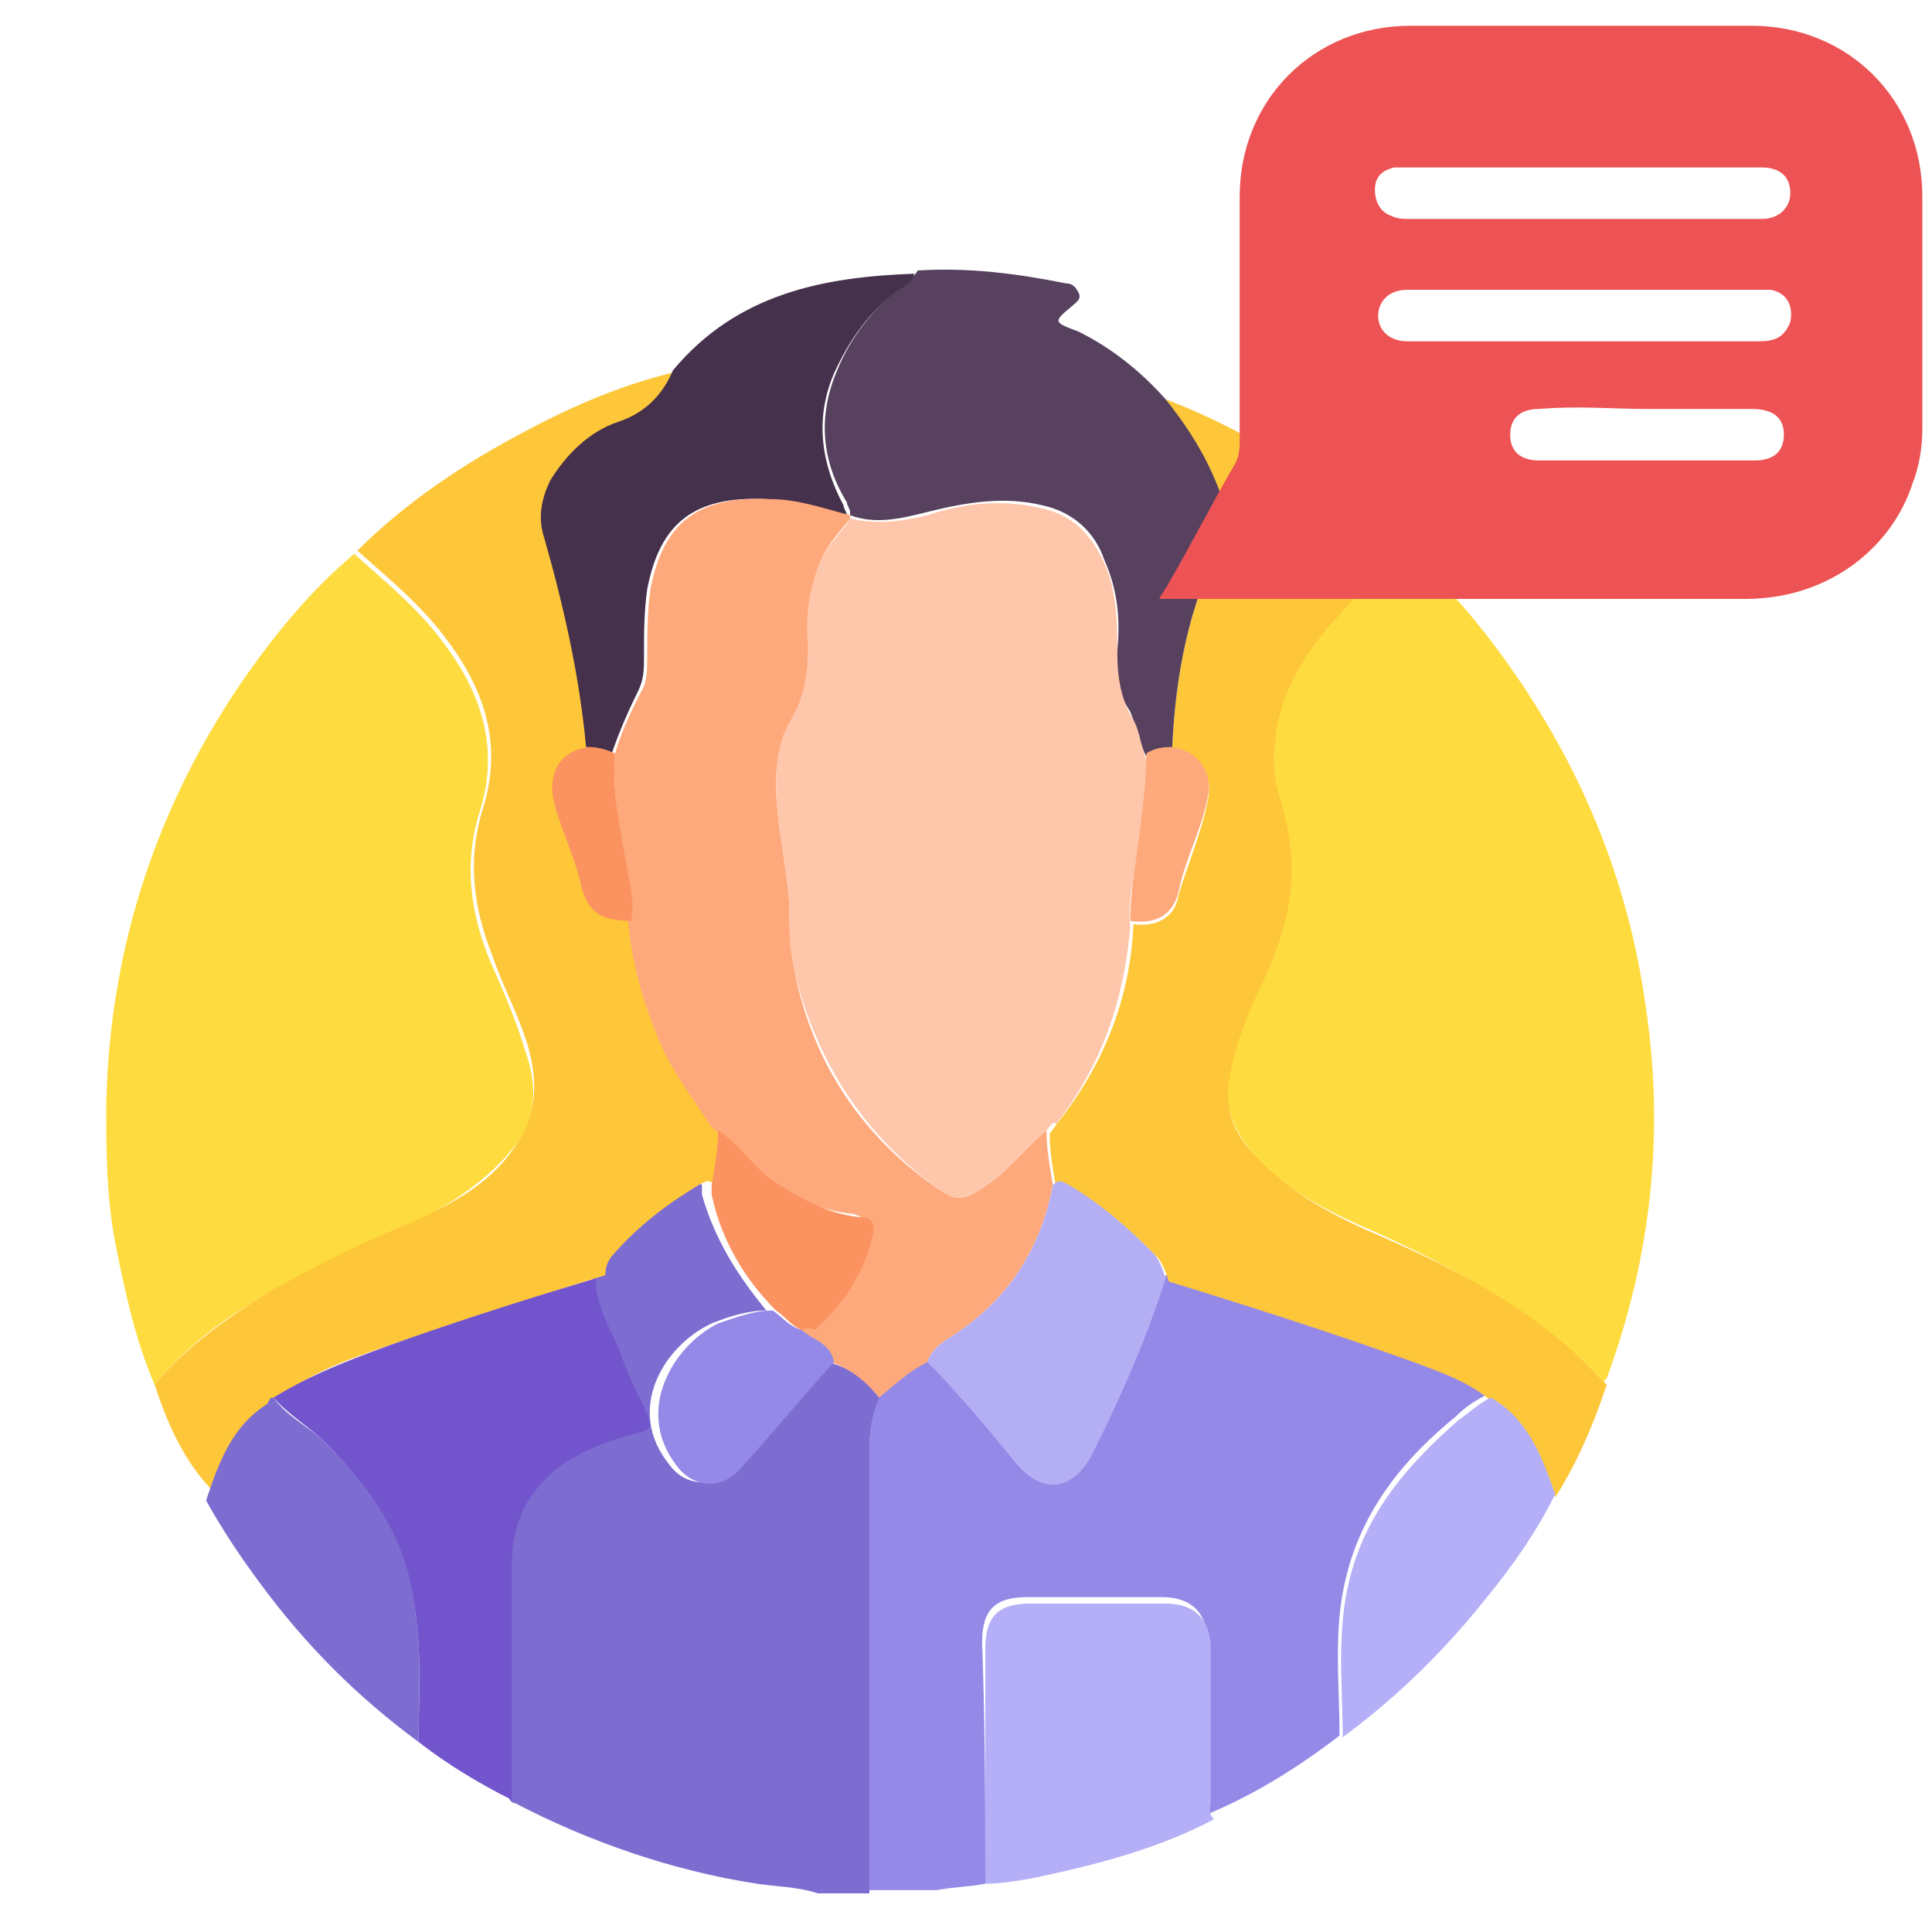 <?xml version="1.0" encoding="utf-8"?>
<!-- Generator: Adobe Illustrator 24.2.1, SVG Export Plug-In . SVG Version: 6.00 Build 0)  -->
<svg version="1.1" id="Layer_1" xmlns="http://www.w3.org/2000/svg" xmlns:xlink="http://www.w3.org/1999/xlink" x="0px" y="0px"
	 viewBox="0 0 60 60" style="enable-background:new 0 0 60 60;" xml:space="preserve">
<style type="text/css">
	.st0{fill:#9589E7;}
	.st1{fill:#7E6DD0;}
	.st2{fill:#FEDC40;}
	.st3{fill:#FEC739;}
	.st4{fill:#57415E;}
	.st5{fill:#7255CD;}
	.st6{fill:#46314C;}
	.st7{fill:#B4AFF6;}
	.st8{fill:#FEA97B;}
	.st9{fill:#B4AFF5;}
	.st10{fill:#FB9360;}
	.st11{fill:#FEC6AA;}
	.st12{fill:#ED5354;}
</style>
<g>
	<g>
		<path class="st0" d="M30.6,58.5c-0.5,0.1-1,0.1-1.5,0.2c-0.7,0-1.4,0-2.1,0c0-4.6,0-9.2,0-13.8c0-0.5,0.1-1.1,0.3-1.6
			c0.4-0.5,0.9-0.9,1.5-1.1c0.9,1.1,1.9,2.1,2.8,3.2c0.8,0.9,1.7,0.8,2.3-0.3c0.9-1.8,1.7-3.6,2.3-5.5c2.5,0.8,5.1,1.6,7.6,2.5
			c0.9,0.3,1.7,0.7,2.4,1.2c-0.4,0.2-0.7,0.4-1,0.7c-1.6,1.3-2.9,2.9-3.4,5c-0.4,1.6-0.2,3.2-0.2,4.9c-1.3,1-2.6,1.8-4,2.4
			c-0.2-0.2-0.1-0.4-0.1-0.6c0-1.6,0-3.1,0-4.7c0-0.9-0.5-1.4-1.4-1.4c-1.4,0-2.8,0-4.2,0c-1,0-1.4,0.4-1.4,1.4
			C30.6,53.7,30.6,56.1,30.6,58.5z"/>
		<path class="st1" d="M27.3,43.4c-0.2,0.5-0.3,1-0.3,1.6c0,4.6,0,9.2,0,13.8c-0.5,0-1,0-1.6,0c-0.6-0.2-1.2-0.2-1.9-0.3
			c-2.6-0.4-5.2-1.3-7.5-2.5c-0.1,0-0.2-0.1-0.2-0.2c0-2.5,0-4.9,0-7.4c0-0.5,0.1-1,0.3-1.5c0.7-1.5,2.1-2.2,3.6-2.5
			c0.5-0.1,0.4-0.3,0.3-0.6c-0.3-0.6-0.6-1.2-0.8-1.8c-0.3-0.8-0.8-1.5-0.8-2.4c0-0.3,0.1-0.5,0.3-0.7c0.8-0.8,1.7-1.5,2.6-2.1
			c0.2-0.1,0.3-0.2,0.5,0c0,0.1,0,0.2,0,0.3c0.4,1.4,1.1,2.5,2,3.6c-0.6,0-1.2,0.2-1.7,0.4c-1.5,0.7-2.7,2.7-1.3,4.4
			c0.5,0.7,1.5,0.7,2,0.1c0.9-1.1,1.9-2.2,2.9-3.3C26.5,42.5,26.9,42.9,27.3,43.4z"/>
		<path class="st2" d="M4.8,43c-0.6-1.4-0.9-2.8-1.2-4.3s-0.3-2.9-0.3-4.4c0.1-4.9,1.6-9.4,4.4-13.4c1-1.4,2-2.6,3.3-3.7
			c1,0.9,2,1.7,2.8,2.8c1.2,1.6,1.7,3.3,1.1,5.2c-0.5,1.6-0.3,3.1,0.3,4.6c0.4,0.9,0.8,1.8,1.1,2.8c0.4,1.1,0.4,2.2-0.4,3.1
			c-0.9,1.1-2.1,1.8-3.3,2.4c-1.4,0.6-2.9,1.3-4.3,2.1C7,40.9,5.8,41.8,4.8,43z"/>
		<path class="st2" d="M43.7,17.1c1.4,1.2,2.6,2.7,3.6,4.2c2,3,3.3,6.3,3.8,9.9c0.6,3.9,0.2,7.8-1.2,11.6l-0.1,0.1
			c-0.1-0.1-0.2-0.2-0.3-0.3c-1.9-1.9-4.3-3.2-6.7-4.3c-1.4-0.6-2.9-1.3-3.9-2.5c-0.6-0.7-0.9-1.5-0.8-2.5c0.2-1.2,0.7-2.2,1.2-3.3
			c0.6-1.4,0.9-2.8,0.6-4.3c-0.1-0.5-0.3-1-0.4-1.6c-0.2-2,0.6-3.6,1.9-5C42.2,18.5,42.9,17.8,43.7,17.1z"/>
		<path class="st3" d="M4.8,43c1-1.2,2.3-2.1,3.6-2.9c1.4-0.8,2.8-1.5,4.3-2.1c1.3-0.6,2.5-1.2,3.3-2.4c0.7-1,0.7-2,0.4-3.1
			c-0.3-1-0.8-1.9-1.1-2.8c-0.6-1.5-0.8-3-0.3-4.6c0.6-1.9,0.1-3.6-1.1-5.2c-0.8-1.1-1.8-1.9-2.8-2.8c1.5-1.5,3.3-2.7,5.2-3.7
			c1.5-0.8,3.1-1.5,4.9-1.9c-0.4,0.8-0.8,1.4-1.7,1.6c-0.9,0.3-1.6,1-2.1,1.8C17,15.5,17,16,17.2,16.7c0.7,2.1,1.2,4.3,1.3,6.5
			c-0.9,0.1-1.4,0.8-1.1,1.7c0.2,0.8,0.6,1.6,0.8,2.4c0.2,1,0.6,1.3,1.6,1.3c0.1,1.3,0.4,2.6,1,3.9c0.4,1,1,1.8,1.6,2.6
			c0,0.6-0.1,1.1-0.2,1.7c-0.2-0.2-0.3-0.1-0.5,0c-1,0.6-1.9,1.3-2.6,2.1c-0.2,0.2-0.3,0.4-0.3,0.7c-2,0.6-3.9,1.3-5.9,1.9
			c-1.4,0.5-2.9,0.9-4.1,1.8c-0.1,0-0.1,0.1-0.2,0.1c-1.1,0.7-1.5,1.9-1.9,3C5.7,45.4,5.2,44.2,4.8,43z"/>
		<path class="st3" d="M43.7,17.1c-0.8,0.6-1.5,1.3-2.2,2.1c-1.3,1.4-2.1,3-1.9,5c0.1,0.5,0.3,1,0.4,1.6c0.3,1.5,0,2.9-0.6,4.3
			c-0.5,1.1-1,2.1-1.2,3.3c-0.2,1,0.1,1.8,0.8,2.5c1.1,1.2,2.5,1.9,3.9,2.5c2.5,1.1,4.8,2.3,6.7,4.3c0.1,0.1,0.2,0.2,0.3,0.3
			c-0.4,1.2-0.9,2.4-1.6,3.5c-0.4-1.2-0.8-2.3-2-3c-0.7-0.6-1.6-0.9-2.4-1.2c-2.5-0.9-5-1.7-7.6-2.5c-0.1-0.3-0.2-0.6-0.4-0.8
			c-0.8-0.8-1.6-1.5-2.6-2.1c-0.2-0.1-0.3-0.2-0.5,0c-0.1-0.6-0.2-1.1-0.2-1.7c0.1-0.1,0.2-0.3,0.3-0.4c1.4-1.8,2.2-3.8,2.3-6.1
			c0.7,0.1,1.3-0.2,1.4-0.9c0.3-1,0.7-1.9,0.9-2.9c0.2-0.8-0.2-1.5-1.1-1.6c0.1-2.3,0.5-4.5,1.6-6.6c0.2-0.4,0.1-0.7,0-1.1
			c-0.4-1.2-1.1-2.2-1.8-3.2c2.1,0.8,3.9,1.9,5.7,3.2C42.6,16.1,43.2,16.6,43.7,17.1z"/>
		<path class="st4" d="M36.2,12.4c0.8,1,1.4,2,1.8,3.2c0.1,0.4,0.2,0.7,0,1.1c-1.1,2.1-1.5,4.3-1.6,6.6c-0.3,0-0.6,0.1-0.8,0.2
			c-0.2-0.4-0.3-0.9-0.5-1.4c-0.4-0.6-0.5-1.2-0.4-1.9c0.1-1,0-1.9-0.4-2.8c-0.3-0.9-1-1.5-1.9-1.7c-1.2-0.3-2.4-0.1-3.6,0.2
			c-0.8,0.2-1.6,0.4-2.4,0.1c0,0,0,0,0-0.1s-0.1-0.2-0.1-0.3c-0.8-1.3-0.9-2.7-0.3-4.1c0.4-1,1.1-1.9,2-2.6c0.2-0.2,0.4-0.3,0.5-0.5
			c1.6-0.1,3.1,0.1,4.6,0.4c0.2,0,0.3,0.1,0.4,0.3c0.1,0.2-0.1,0.3-0.2,0.4c-0.6,0.5-0.6,0.5,0.2,0.8C34.5,10.8,35.4,11.5,36.2,12.4
			z"/>
		<path class="st5" d="M8.5,43.4c1.3-0.8,2.7-1.3,4.1-1.8c2-0.7,3.9-1.3,5.9-1.9c0,0.9,0.5,1.6,0.8,2.4c0.2,0.6,0.5,1.2,0.8,1.8
			c0.1,0.3,0.2,0.5-0.3,0.6c-1.5,0.4-2.9,1-3.6,2.5c-0.2,0.5-0.3,0.9-0.3,1.5c0,2.5,0,4.9,0,7.4c-1-0.5-2-1.1-2.9-1.8
			c0-1.3,0.1-2.6-0.1-4c-0.3-2.1-1.3-3.8-2.8-5.3C9.6,44.3,8.9,43.9,8.5,43.4z"/>
		<path class="st6" d="M28.4,8.5c-0.1,0.3-0.3,0.4-0.5,0.5c-0.9,0.7-1.5,1.5-2,2.6c-0.6,1.4-0.4,2.8,0.3,4.1c0,0.1,0.1,0.2,0.1,0.3
			c-0.8-0.2-1.6-0.4-2.5-0.5c-2.2-0.1-3.3,0.7-3.7,2.8C20,19,20,19.7,20,20.4c0,0.4,0,0.7-0.2,1.1c-0.3,0.6-0.6,1.3-0.8,1.9
			c-0.2-0.1-0.5-0.2-0.8-0.2c-0.2-2.2-0.7-4.4-1.3-6.5c-0.2-0.6-0.1-1.2,0.2-1.8c0.5-0.8,1.2-1.5,2.1-1.8s1.4-0.9,1.7-1.6
			C22.9,9.1,25.6,8.6,28.4,8.5z"/>
		<path class="st7" d="M30.6,58.5c0-2.4,0-4.9,0-7.3c0-1,0.4-1.4,1.4-1.4c1.4,0,2.8,0,4.2,0c0.9,0,1.4,0.5,1.4,1.4
			c0,1.6,0,3.1,0,4.7c0,0.2-0.1,0.4,0.1,0.6c-1.7,0.9-3.6,1.4-5.5,1.8C31.7,58.4,31.1,58.5,30.6,58.5z"/>
		<path class="st1" d="M8.5,43.4c0.4,0.6,1.1,0.9,1.6,1.4c1.5,1.5,2.6,3.1,2.8,5.3c0.2,1.3,0.1,2.6,0.1,4c-1.9-1.4-3.5-3-4.9-4.9
			c-0.6-0.8-1.2-1.7-1.7-2.6c0.4-1.2,0.8-2.3,1.9-3C8.4,43.4,8.4,43.4,8.5,43.4z"/>
		<path class="st7" d="M46.3,43.4c1.2,0.7,1.6,1.9,2,3c-0.6,1.2-1.3,2.2-2.2,3.3c-1.2,1.5-2.6,2.9-4.2,4.1c-0.1,0.1-0.2,0.1-0.2,0.2
			c0-1.6-0.2-3.3,0.2-4.9c0.5-2.1,1.8-3.6,3.4-5C45.6,43.9,45.9,43.6,46.3,43.4z"/>
		<path class="st8" d="M19.1,23.4c0.2-0.7,0.5-1.3,0.8-1.9c0.2-0.3,0.2-0.7,0.2-1.1c0-0.7,0-1.4,0.1-2.1c0.4-2.1,1.5-2.9,3.7-2.8
			c0.9,0,1.7,0.3,2.5,0.5c0,0,0,0,0,0.1c-0.3,0.4-0.7,0.8-0.9,1.3c-0.4,0.9-0.4,1.8-0.4,2.7c0,0.8-0.1,1.5-0.5,2.2
			c-0.3,0.6-0.5,1.3-0.5,2c0,1.2,0.3,2.4,0.4,3.6c0.1,0.8,0.1,1.6,0.2,2.4c0.6,2.8,2.1,5,4.4,6.6c0.6,0.4,0.8,0.4,1.4,0
			c0.8-0.5,1.3-1.2,2-1.8c0,0.6,0.1,1.1,0.2,1.7c-0.4,2.1-1.5,3.7-3.3,4.8c-0.3,0.2-0.5,0.4-0.6,0.7c-0.6,0.3-1,0.7-1.5,1.1
			c-0.4-0.5-0.9-0.9-1.5-1.1c-0.1-0.5-0.7-0.6-1-1c0.1,0,0.2-0.1,0.3-0.1c0.9-0.8,1.6-1.7,1.8-2.9c0.1-0.4-0.1-0.5-0.4-0.6
			c-1.1-0.1-2-0.6-2.8-1.2c-0.6-0.4-1-1-1.6-1.5c-0.6-0.9-1.2-1.7-1.6-2.6c-0.5-1.2-0.9-2.5-1-3.9c0.1-0.5-0.1-1-0.1-1.5
			C19.3,25.9,19,24.7,19.1,23.4z"/>
		<path class="st9" d="M28.8,42.3c0.1-0.3,0.3-0.5,0.6-0.7c1.8-1.1,2.9-2.7,3.3-4.8c0.2-0.2,0.3-0.1,0.5,0c1,0.6,1.8,1.3,2.6,2.1
			c0.2,0.2,0.3,0.5,0.4,0.8c-0.6,1.9-1.4,3.7-2.3,5.5c-0.6,1.1-1.5,1.2-2.3,0.3C30.7,44.4,29.8,43.3,28.8,42.3z"/>
		<path class="st0" d="M24.9,41.3c0.3,0.3,0.9,0.4,1,1c-1,1.1-1.9,2.2-2.9,3.3c-0.6,0.7-1.5,0.6-2-0.1c-1.3-1.7-0.1-3.7,1.3-4.4
			c0.6-0.2,1.1-0.4,1.7-0.4C24.3,40.9,24.5,41.2,24.9,41.3z"/>
		<path class="st10" d="M24.9,41.3c-0.3-0.1-0.5-0.4-0.8-0.6c-1-1-1.7-2.2-2-3.6c0-0.1,0-0.2,0-0.3c0.1-0.6,0.2-1.1,0.2-1.7
			c0.6,0.4,1,1,1.6,1.5c0.9,0.6,1.8,1.1,2.8,1.2c0.3,0,0.5,0.1,0.4,0.6c-0.3,1.2-0.9,2.1-1.8,2.9C25.1,41.2,24.9,41.3,24.9,41.3z"/>
		<path class="st10" d="M19.1,23.4c-0.1,1.3,0.2,2.5,0.4,3.7c0.1,0.5,0.2,1,0.1,1.5c-1,0-1.4-0.3-1.6-1.3c-0.2-0.8-0.6-1.6-0.8-2.4
			c-0.2-0.9,0.2-1.6,1.1-1.7C18.6,23.2,18.9,23.3,19.1,23.4z"/>
		<path class="st11" d="M32.5,35.1c-0.7,0.6-1.2,1.3-2,1.8c-0.6,0.4-0.8,0.4-1.4,0c-2.3-1.7-3.7-3.9-4.4-6.6
			c-0.2-0.8-0.2-1.6-0.2-2.4c-0.1-1.2-0.4-2.4-0.4-3.6c0-0.7,0.1-1.4,0.5-2c0.4-0.7,0.5-1.4,0.5-2.2c-0.1-0.9,0-1.8,0.4-2.7
			c0.2-0.5,0.6-0.8,0.9-1.3c0.8,0.2,1.6,0.1,2.4-0.1c1.2-0.4,2.4-0.5,3.6-0.2c0.9,0.2,1.5,0.8,1.9,1.7s0.4,1.9,0.4,2.8
			c0,0.7,0.1,1.3,0.4,1.9c0.3,0.4,0.3,0.9,0.5,1.4c0,0.8,0,1.6-0.2,2.4c-0.1,0.9-0.4,1.9-0.3,2.8c-0.2,2.3-0.9,4.3-2.3,6.1
			C32.7,34.8,32.6,35,32.5,35.1z"/>
		<path class="st8" d="M35.1,28.6c0-1,0.2-1.9,0.3-2.8c0.1-0.8,0.2-1.6,0.2-2.4c0.3-0.2,0.6-0.2,0.8-0.2c0.8,0.1,1.3,0.8,1.1,1.6
			c-0.2,1-0.7,1.9-0.9,2.9C36.4,28.5,35.8,28.7,35.1,28.6z"/>
	</g>
	<path class="st12" d="M36.3,18.1c0.7-1.2,1.3-2.4,2-3.6c0.2-0.3,0.2-0.6,0.2-0.9c0-2.5,0-5,0-7.5c0-3,2.3-5.3,5.3-5.3
		c3.5,0,7.1,0,10.6,0c3,0,5.3,2.3,5.3,5.3c0,2.4,0,4.8,0,7.2c0,0.6-0.1,1.2-0.3,1.7c-0.6,1.9-2.5,3.6-5.2,3.6c-5.9,0-11.8,0-17.7,0
		c-0.2,0-0.3,0-0.5,0C36.1,18.4,36.2,18.3,36.3,18.1z M43.8,5.2c-0.2,0-0.3,0-0.5,0c-0.4,0.1-0.6,0.3-0.6,0.7c0,0.4,0.2,0.7,0.5,0.8
		c0.2,0.1,0.4,0.1,0.6,0.1c3.6,0,7.1,0,10.7,0c0.1,0,0.1,0,0.2,0c0.6,0,0.9-0.4,0.9-0.8c0-0.5-0.3-0.8-0.9-0.8c-1.8,0-3.7,0-5.5,0
		C47.3,5.2,45.5,5.2,43.8,5.2z M54.6,10.6c0.5,0,0.8-0.1,1-0.6c0.1-0.5-0.1-0.9-0.6-1c-0.2,0-0.4,0-0.6,0c-3.5,0-7,0-10.4,0
		c-0.1,0-0.2,0-0.3,0c-0.6,0-0.9,0.4-0.9,0.8c0,0.5,0.4,0.8,0.9,0.8c1.8,0,3.7,0,5.5,0C50.9,10.6,52.7,10.6,54.6,10.6z M47.8,12.7
		c-0.6,0-0.9,0.3-0.9,0.8s0.3,0.8,0.9,0.8c2.2,0,4.5,0,6.7,0c0.6,0,0.9-0.3,0.9-0.8s-0.3-0.8-1-0.8c-1.1,0-2.2,0-3.3,0
		C50.1,12.7,49,12.6,47.8,12.7z"/>
</g>
</svg>
